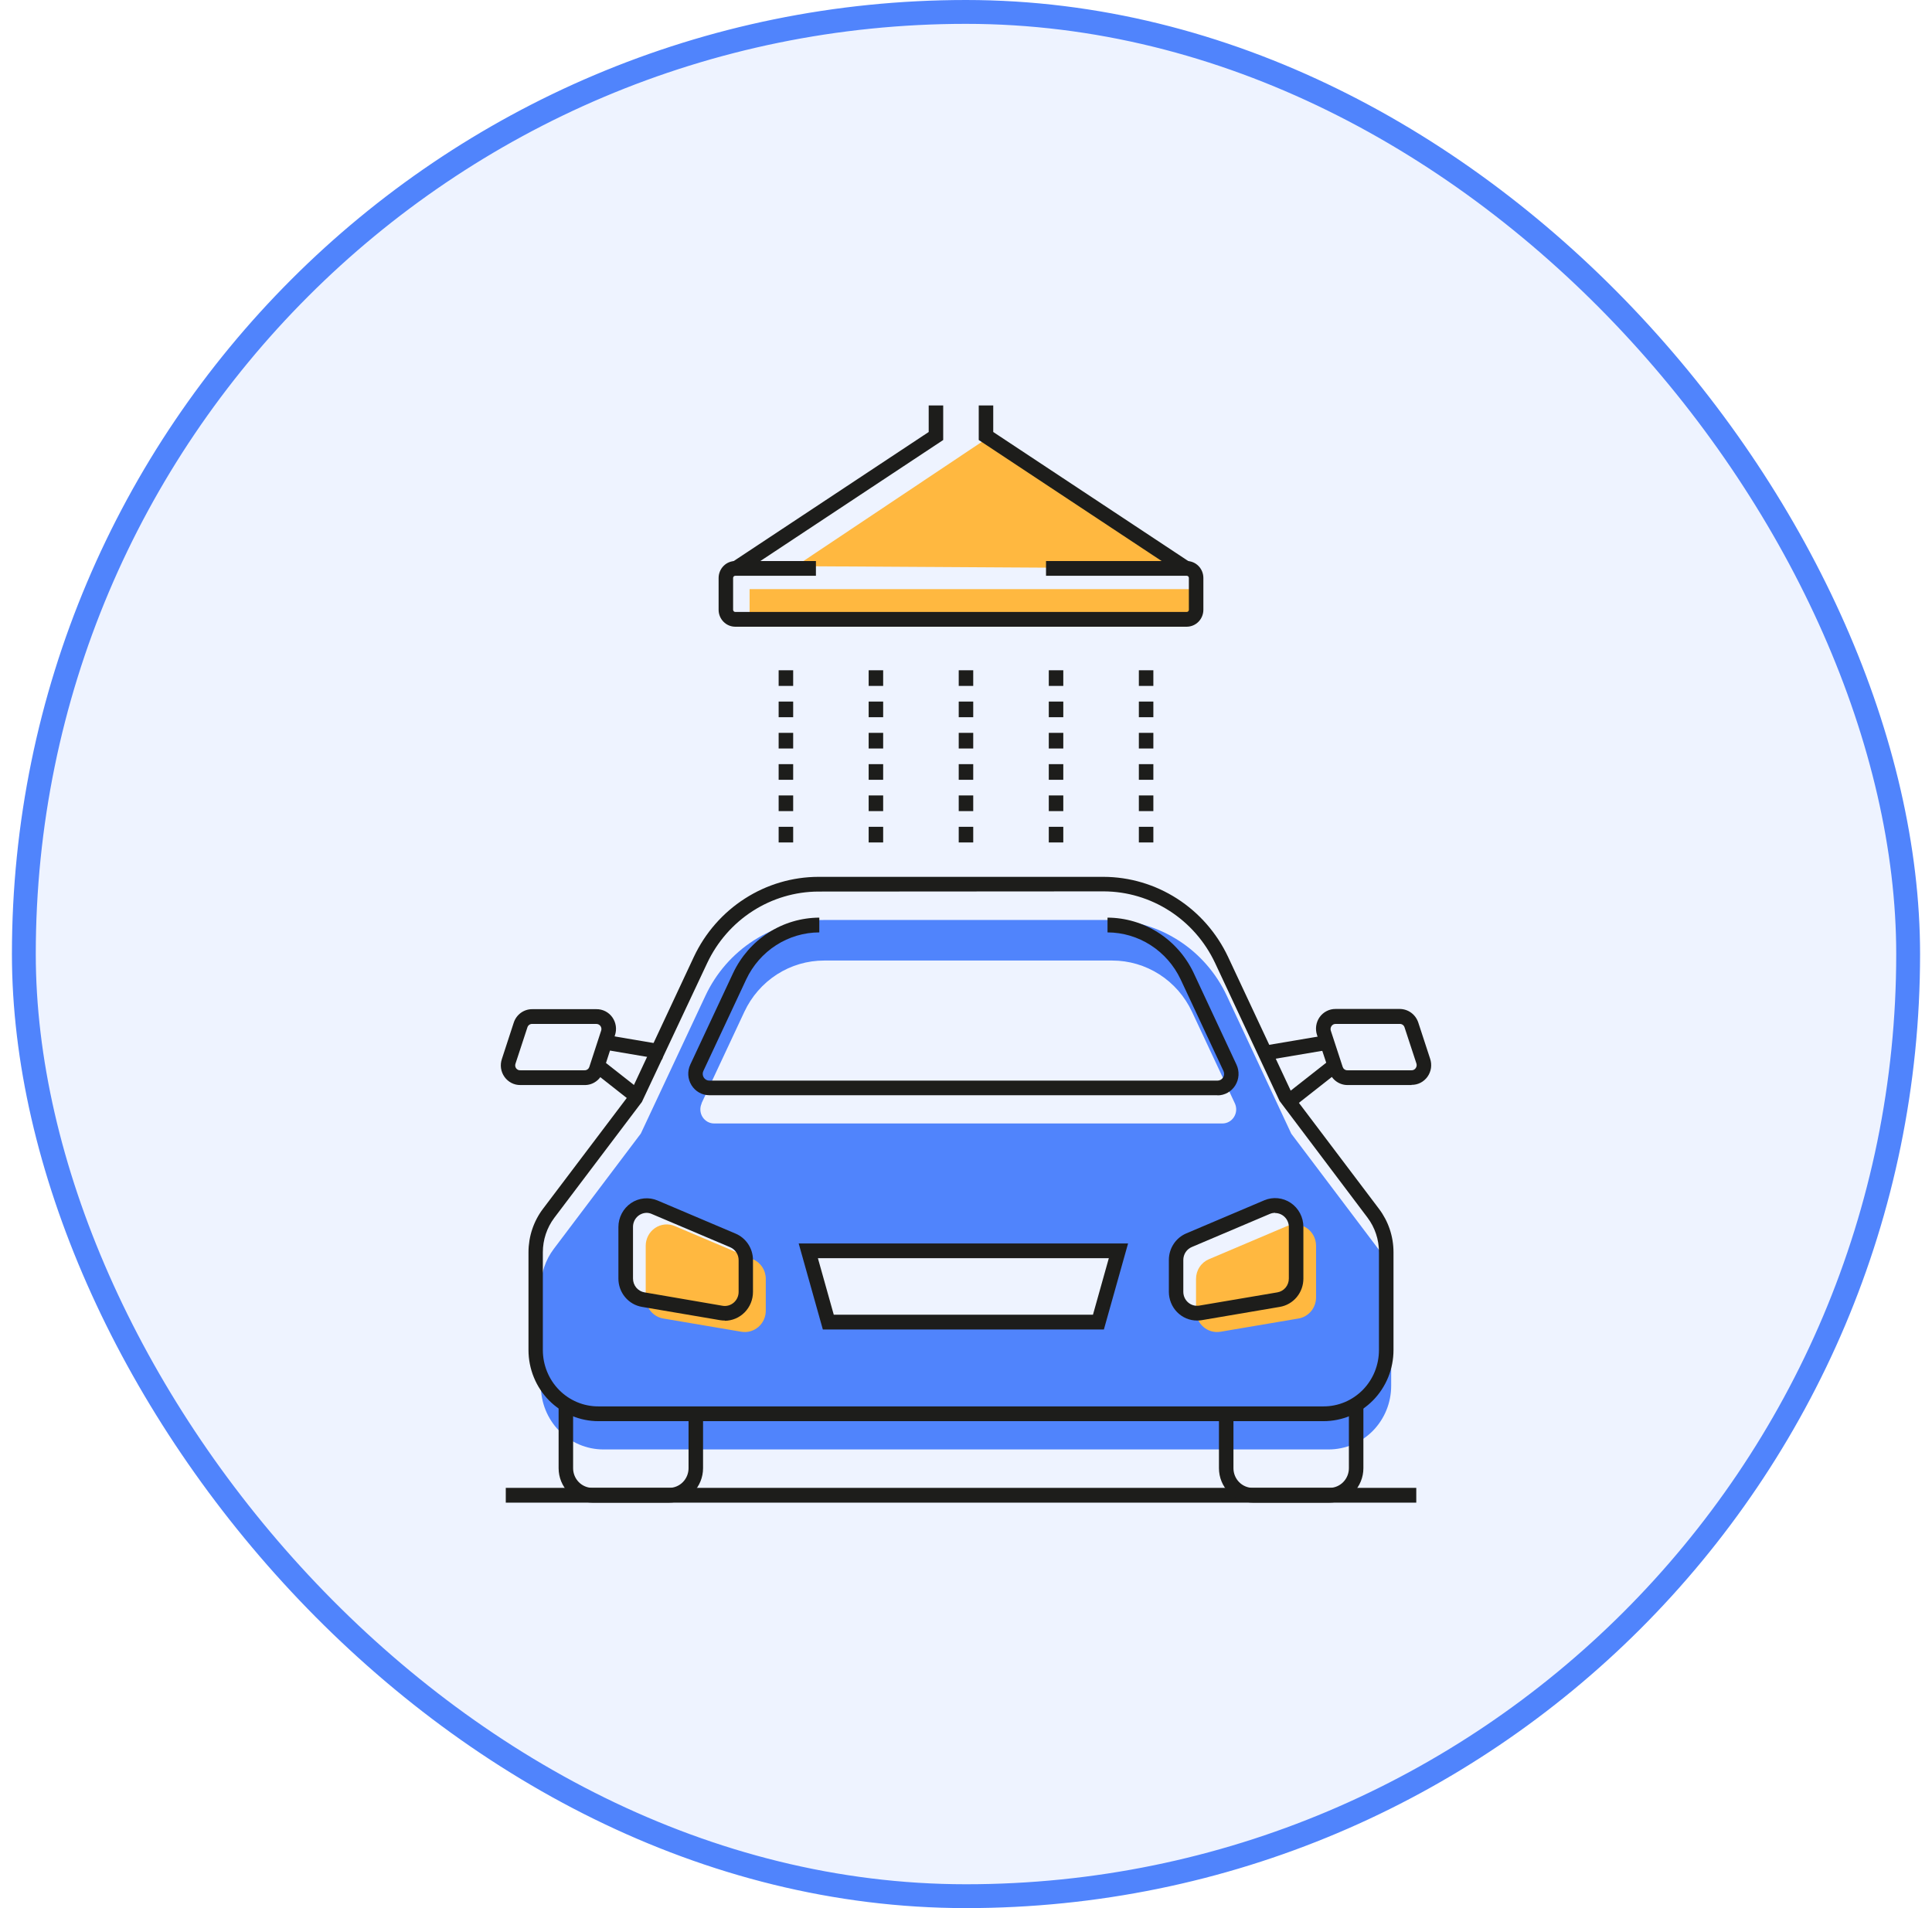 <svg width="81" height="80" viewBox="0 0 81 80" fill="none" xmlns="http://www.w3.org/2000/svg">
<rect x="1" y="0.5" width="79" height="79" rx="39.5" fill="#5084FC" fill-opacity="0.1"/>
<rect x="1" y="0.5" width="79" height="79" rx="39.5" stroke="#5084FC"/>
<g clip-path="url(#clip0_29152_288473)">
<path d="M49.996 24.7H31.427V25.88H49.996V24.7Z" fill="#FFB840"/>
<path d="M41.338 18.409L33.361 23.738L49.171 23.833L41.338 18.409Z" fill="#FFB840"/>
<path d="M57.785 52.364L54.137 47.531L51.435 41.749C50.99 40.798 50.29 39.995 49.415 39.433C48.54 38.87 47.527 38.572 46.492 38.572H34.534C33.497 38.569 32.48 38.866 31.602 39.428C30.724 39.991 30.021 40.796 29.575 41.749L26.867 47.526L23.219 52.36C22.866 52.826 22.675 53.398 22.676 53.986V58.098C22.675 58.805 22.95 59.484 23.44 59.985C23.93 60.486 24.596 60.768 25.291 60.77H55.707C56.402 60.769 57.068 60.488 57.559 59.988C58.05 59.487 58.326 58.809 58.326 58.102V53.99C58.327 53.402 58.137 52.831 57.785 52.364ZM29.411 46.26L31.209 42.418C31.509 41.776 31.983 41.233 32.574 40.853C33.165 40.474 33.849 40.272 34.548 40.272H46.634C47.333 40.272 48.017 40.474 48.609 40.853C49.2 41.233 49.673 41.776 49.974 42.418L51.772 46.26C51.814 46.35 51.833 46.449 51.827 46.549C51.821 46.648 51.79 46.745 51.738 46.829C51.685 46.913 51.613 46.983 51.527 47.031C51.441 47.079 51.345 47.104 51.247 47.103H29.952C29.853 47.105 29.756 47.081 29.669 47.034C29.582 46.986 29.508 46.917 29.455 46.833C29.401 46.748 29.37 46.651 29.364 46.551C29.357 46.45 29.376 46.35 29.419 46.26H29.411ZM31.263 54.159C31.263 54.29 31.235 54.418 31.181 54.536C31.128 54.655 31.049 54.759 30.952 54.844C30.854 54.928 30.74 54.989 30.616 55.024C30.493 55.059 30.364 55.066 30.238 55.044L26.965 54.487C26.759 54.453 26.572 54.345 26.438 54.183C26.303 54.022 26.229 53.816 26.229 53.604V51.446C26.23 51.3 26.266 51.155 26.334 51.026C26.403 50.896 26.501 50.786 26.621 50.705C26.741 50.623 26.879 50.573 27.023 50.559C27.166 50.544 27.311 50.565 27.445 50.621L30.718 52.01C30.878 52.078 31.015 52.192 31.111 52.339C31.207 52.486 31.259 52.658 31.259 52.835L31.263 54.159ZM46.044 55.43H34.727L33.888 52.443H46.891L46.044 55.43ZM54.335 53.604C54.335 53.816 54.261 54.022 54.127 54.183C53.992 54.345 53.805 54.453 53.6 54.487L50.327 55.044C50.2 55.066 50.071 55.059 49.948 55.024C49.824 54.989 49.71 54.928 49.612 54.844C49.515 54.759 49.436 54.655 49.383 54.536C49.329 54.418 49.301 54.29 49.301 54.159V52.827C49.301 52.65 49.352 52.477 49.449 52.331C49.545 52.184 49.682 52.069 49.842 52.001L53.123 50.621C53.257 50.565 53.402 50.544 53.545 50.559C53.689 50.573 53.827 50.623 53.947 50.705C54.067 50.786 54.165 50.896 54.234 51.026C54.302 51.155 54.339 51.3 54.339 51.446L54.335 53.604Z" fill="#5084FC"/>
<path d="M27.072 52.23V54.397C27.073 54.609 27.147 54.813 27.281 54.975C27.416 55.137 27.602 55.245 27.808 55.28L31.081 55.835C31.207 55.856 31.336 55.85 31.459 55.815C31.583 55.781 31.697 55.719 31.795 55.635C31.892 55.551 31.971 55.447 32.025 55.328C32.078 55.21 32.106 55.082 32.106 54.952V53.619C32.106 53.442 32.054 53.269 31.957 53.123C31.861 52.976 31.724 52.861 31.563 52.794L28.292 51.405C28.158 51.348 28.013 51.325 27.869 51.339C27.724 51.353 27.586 51.403 27.465 51.485C27.344 51.567 27.245 51.677 27.177 51.807C27.108 51.938 27.072 52.083 27.072 52.23Z" fill="#FFB840"/>
<path d="M55.176 52.23V54.397C55.176 54.609 55.102 54.814 54.968 54.975C54.833 55.137 54.646 55.245 54.441 55.28L51.17 55.835C51.044 55.856 50.914 55.85 50.791 55.815C50.668 55.781 50.553 55.719 50.456 55.635C50.358 55.551 50.279 55.447 50.226 55.328C50.172 55.21 50.144 55.082 50.144 54.952V53.619C50.144 53.442 50.195 53.27 50.292 53.123C50.388 52.976 50.525 52.861 50.685 52.794L53.958 51.405C54.092 51.348 54.237 51.326 54.381 51.34C54.525 51.355 54.664 51.405 54.784 51.486C54.905 51.568 55.003 51.678 55.072 51.808C55.14 51.938 55.176 52.083 55.176 52.23Z" fill="#FFB840"/>
<path d="M59.378 62.381H21.205V63H59.378V62.381Z" fill="#1D1D1B"/>
<path d="M55.489 59.584H25.088C24.703 59.584 24.322 59.507 23.967 59.357C23.612 59.208 23.289 58.988 23.016 58.712C22.744 58.435 22.528 58.107 22.381 57.745C22.233 57.383 22.157 56.996 22.157 56.604V52.495C22.159 51.838 22.372 51.201 22.765 50.681L26.397 45.876L29.091 40.116C29.563 39.114 30.303 38.268 31.227 37.675C32.15 37.082 33.218 36.766 34.309 36.763H46.267C47.358 36.766 48.427 37.083 49.35 37.676C50.273 38.269 51.013 39.114 51.486 40.116L54.183 45.876L57.815 50.683C58.208 51.203 58.422 51.84 58.423 52.496V56.604C58.423 56.996 58.347 57.384 58.2 57.746C58.052 58.108 57.836 58.437 57.563 58.714C57.291 58.99 56.967 59.21 56.611 59.359C56.255 59.508 55.873 59.584 55.489 59.584ZM34.309 37.38C33.334 37.384 32.38 37.667 31.555 38.198C30.731 38.728 30.07 39.485 29.648 40.38L26.912 46.2L23.239 51.059C22.928 51.473 22.759 51.981 22.759 52.503V56.604C22.759 56.915 22.82 57.223 22.937 57.51C23.054 57.797 23.226 58.058 23.442 58.277C23.658 58.496 23.915 58.67 24.198 58.788C24.48 58.906 24.782 58.966 25.088 58.965H55.489C55.794 58.966 56.096 58.905 56.378 58.787C56.66 58.669 56.916 58.495 57.133 58.276C57.349 58.057 57.52 57.796 57.637 57.509C57.753 57.222 57.813 56.915 57.813 56.604V52.495C57.814 51.972 57.645 51.464 57.333 51.05L53.648 46.161L50.941 40.371C50.519 39.476 49.858 38.72 49.033 38.19C48.209 37.659 47.254 37.376 46.279 37.372L34.309 37.38Z" fill="#1D1D1B"/>
<path d="M28.057 63H24.839C24.462 63 24.102 62.848 23.835 62.577C23.569 62.306 23.42 61.939 23.42 61.556V58.847H24.028V61.556C24.028 61.775 24.113 61.985 24.265 62.139C24.417 62.294 24.624 62.381 24.839 62.381H28.057C28.272 62.381 28.478 62.294 28.63 62.139C28.782 61.985 28.868 61.775 28.868 61.556V59.274H29.476V61.556C29.476 61.939 29.326 62.306 29.06 62.577C28.794 62.848 28.433 63 28.057 63Z" fill="#1D1D1B"/>
<path d="M55.742 63H52.523C52.147 63 51.786 62.848 51.52 62.577C51.254 62.306 51.105 61.939 51.105 61.556V59.274H51.713V61.556C51.713 61.775 51.798 61.985 51.95 62.139C52.102 62.294 52.308 62.381 52.523 62.381H55.742C55.957 62.381 56.163 62.294 56.315 62.139C56.467 61.985 56.553 61.775 56.553 61.556V58.847H57.161V61.556C57.161 61.939 57.011 62.306 56.745 62.577C56.479 62.848 56.118 63 55.742 63Z" fill="#1D1D1B"/>
<path d="M51.046 45.919H29.733C29.585 45.918 29.439 45.879 29.31 45.806C29.18 45.733 29.071 45.627 28.992 45.5C28.913 45.372 28.866 45.226 28.857 45.076C28.848 44.925 28.876 44.775 28.939 44.638L30.736 40.796C31.064 40.103 31.576 39.517 32.215 39.106C32.854 38.695 33.594 38.476 34.35 38.473V39.092C33.709 39.094 33.081 39.28 32.539 39.629C31.997 39.977 31.563 40.474 31.286 41.062L29.488 44.904C29.468 44.947 29.459 44.994 29.462 45.041C29.465 45.089 29.48 45.135 29.505 45.175C29.529 45.215 29.564 45.248 29.604 45.271C29.645 45.294 29.691 45.306 29.737 45.306H51.046C51.093 45.306 51.138 45.294 51.179 45.271C51.219 45.248 51.254 45.215 51.279 45.175C51.303 45.135 51.318 45.089 51.321 45.041C51.324 44.994 51.315 44.947 51.295 44.904L49.498 41.062C49.22 40.474 48.786 39.977 48.244 39.629C47.702 39.28 47.074 39.094 46.433 39.092V38.473C47.189 38.476 47.929 38.695 48.568 39.106C49.207 39.517 49.72 40.103 50.047 40.796L51.841 44.638C51.905 44.775 51.934 44.927 51.925 45.079C51.917 45.23 51.87 45.377 51.79 45.506C51.711 45.635 51.6 45.741 51.469 45.814C51.338 45.887 51.191 45.926 51.042 45.925L51.046 45.919Z" fill="#1D1D1B"/>
<path d="M30.392 55.366C30.324 55.366 30.256 55.361 30.189 55.35L26.916 54.793C26.639 54.747 26.388 54.602 26.207 54.384C26.025 54.166 25.926 53.89 25.927 53.604V51.446C25.927 51.248 25.975 51.053 26.067 50.878C26.159 50.703 26.292 50.553 26.454 50.443C26.616 50.333 26.803 50.265 26.997 50.246C27.191 50.227 27.387 50.256 27.567 50.332L30.84 51.721C31.056 51.812 31.241 51.967 31.371 52.165C31.501 52.363 31.57 52.596 31.569 52.835V54.168C31.569 54.487 31.444 54.794 31.222 55.02C31 55.246 30.7 55.373 30.386 55.375L30.392 55.366ZM27.115 50.85C26.962 50.851 26.815 50.913 26.707 51.023C26.6 51.133 26.539 51.282 26.539 51.438V53.604C26.539 53.744 26.587 53.878 26.675 53.985C26.764 54.091 26.887 54.162 27.021 54.184L30.297 54.747C30.379 54.761 30.464 54.756 30.544 54.733C30.625 54.71 30.699 54.669 30.763 54.614C30.827 54.559 30.878 54.491 30.913 54.414C30.948 54.337 30.967 54.253 30.967 54.168V52.835C30.968 52.719 30.934 52.605 30.871 52.509C30.808 52.412 30.718 52.337 30.613 52.292L27.34 50.904C27.269 50.87 27.192 50.852 27.115 50.85Z" fill="#1D1D1B"/>
<path d="M50.189 55.366C50.033 55.366 49.879 55.335 49.735 55.275C49.592 55.214 49.461 55.125 49.351 55.013C49.241 54.901 49.154 54.768 49.095 54.621C49.035 54.475 49.005 54.318 49.005 54.159V52.827C49.005 52.588 49.074 52.355 49.204 52.157C49.334 51.958 49.518 51.804 49.735 51.712L53.006 50.324C53.186 50.248 53.382 50.218 53.576 50.238C53.77 50.257 53.956 50.325 54.118 50.435C54.28 50.545 54.413 50.694 54.505 50.869C54.597 51.044 54.645 51.24 54.645 51.438V53.604C54.646 53.89 54.547 54.166 54.366 54.384C54.185 54.602 53.933 54.747 53.656 54.793L50.383 55.35C50.319 55.361 50.254 55.366 50.189 55.366ZM53.462 50.85C53.385 50.85 53.309 50.865 53.239 50.895L49.966 52.284C49.86 52.328 49.77 52.404 49.707 52.5C49.644 52.597 49.611 52.711 49.611 52.827V54.159C49.611 54.245 49.629 54.329 49.664 54.407C49.699 54.484 49.75 54.553 49.814 54.608C49.878 54.663 49.953 54.704 50.034 54.726C50.115 54.749 50.199 54.753 50.282 54.739L53.555 54.184C53.69 54.161 53.812 54.09 53.9 53.984C53.988 53.878 54.036 53.743 54.035 53.604V51.446C54.036 51.369 54.021 51.293 53.992 51.222C53.964 51.151 53.922 51.086 53.868 51.032C53.815 50.977 53.752 50.934 53.682 50.904C53.612 50.874 53.538 50.859 53.462 50.858V50.85Z" fill="#1D1D1B"/>
<path d="M46.281 55.74H34.498L33.485 52.133H47.295L46.281 55.74ZM34.956 55.121H45.823L46.488 52.752H34.291L34.956 55.121Z" fill="#1D1D1B"/>
<path d="M59.181 45.492H56.502C56.33 45.494 56.161 45.439 56.021 45.337C55.881 45.235 55.777 45.089 55.724 44.923L55.219 43.4C55.176 43.275 55.163 43.141 55.182 43.009C55.201 42.878 55.25 42.753 55.326 42.645C55.403 42.538 55.503 42.45 55.62 42.391C55.736 42.331 55.865 42.301 55.995 42.302H58.685C58.857 42.303 59.025 42.358 59.164 42.46C59.304 42.563 59.408 42.708 59.463 42.874L59.958 44.386C60.001 44.511 60.013 44.645 59.995 44.777C59.976 44.908 59.926 45.033 59.85 45.141C59.774 45.248 59.673 45.336 59.557 45.396C59.441 45.455 59.312 45.486 59.181 45.484V45.492ZM55.995 42.93C55.962 42.929 55.929 42.937 55.899 42.952C55.87 42.968 55.844 42.99 55.825 43.018C55.805 43.046 55.792 43.078 55.787 43.112C55.782 43.145 55.784 43.18 55.795 43.212L56.291 44.727C56.304 44.77 56.331 44.809 56.368 44.835C56.404 44.862 56.449 44.875 56.494 44.873H59.183C59.217 44.874 59.25 44.866 59.279 44.85C59.309 44.835 59.334 44.812 59.353 44.784C59.373 44.757 59.386 44.725 59.392 44.691C59.397 44.657 59.394 44.623 59.384 44.59L58.887 43.076C58.874 43.032 58.847 42.994 58.811 42.968C58.774 42.941 58.73 42.928 58.685 42.93H55.995Z" fill="#1D1D1B"/>
<path d="M55.934 44.295L54.048 45.778L54.42 46.268L56.306 44.784L55.934 44.295Z" fill="#1D1D1B"/>
<path d="M55.649 43.393L53.132 43.819L53.232 44.429L55.749 44.004L55.649 43.393Z" fill="#1D1D1B"/>
<path d="M24.508 45.492H21.819C21.688 45.494 21.559 45.464 21.443 45.404C21.327 45.344 21.226 45.257 21.15 45.149C21.074 45.041 21.024 44.917 21.005 44.785C20.987 44.654 21 44.52 21.043 44.395L21.537 42.882C21.59 42.715 21.694 42.57 21.833 42.467C21.973 42.365 22.141 42.31 22.313 42.311H25.003C25.133 42.309 25.262 42.339 25.379 42.398C25.496 42.458 25.597 42.545 25.673 42.653C25.75 42.761 25.799 42.886 25.818 43.017C25.837 43.149 25.824 43.283 25.781 43.408L25.291 44.923C25.237 45.09 25.132 45.236 24.991 45.338C24.851 45.441 24.681 45.495 24.508 45.492ZM22.313 42.93C22.268 42.928 22.224 42.941 22.187 42.968C22.151 42.994 22.124 43.032 22.111 43.076L21.614 44.591C21.601 44.623 21.597 44.658 21.601 44.693C21.605 44.728 21.618 44.761 21.638 44.789C21.659 44.817 21.686 44.84 21.717 44.855C21.748 44.869 21.782 44.876 21.817 44.873H24.506C24.551 44.875 24.596 44.862 24.632 44.835C24.669 44.809 24.696 44.771 24.709 44.727L25.203 43.212C25.215 43.18 25.218 43.146 25.213 43.112C25.208 43.078 25.195 43.046 25.175 43.018C25.155 42.991 25.129 42.968 25.099 42.953C25.069 42.938 25.036 42.93 25.003 42.93H22.313Z" fill="#1D1D1B"/>
<path d="M25.067 44.301L24.696 44.79L26.581 46.274L26.953 45.784L25.067 44.301Z" fill="#1D1D1B"/>
<path d="M25.348 43.382L25.248 43.992L27.765 44.419L27.865 43.809L25.348 43.382Z" fill="#1D1D1B"/>
<path d="M40.803 35.321H40.195V34.665H40.803V35.321ZM40.803 34.007H40.195V33.35H40.803V34.007ZM40.803 32.694H40.195V32.038H40.803V32.694ZM40.803 31.382H40.195V30.726H40.803V31.382ZM40.803 30.07H40.195V29.414H40.803V30.07ZM40.803 28.758H40.195V28.102H40.803V28.758Z" fill="#1D1D1B"/>
<path d="M37.027 35.321H36.419V34.665H37.027V35.321ZM37.027 34.007H36.419V33.35H37.027V34.007ZM37.027 32.694H36.419V32.038H37.027V32.694ZM37.027 31.382H36.419V30.726H37.027V31.382ZM37.027 30.07H36.419V29.414H37.027V30.07ZM37.027 28.758H36.419V28.102H37.027V28.758Z" fill="#1D1D1B"/>
<path d="M33.254 35.321H32.645V34.665H33.254V35.321ZM33.254 34.007H32.645V33.35H33.254V34.007ZM33.254 32.694H32.645V32.038H33.254V32.694ZM33.254 31.382H32.645V30.726H33.254V31.382ZM33.254 30.07H32.645V29.414H33.254V30.07ZM33.254 28.758H32.645V28.102H33.254V28.758Z" fill="#1D1D1B"/>
<path d="M44.579 35.321H43.971V34.665H44.579V35.321ZM44.579 34.007H43.971V33.35H44.579V34.007ZM44.579 32.694H43.971V32.038H44.579V32.694ZM44.579 31.382H43.971V30.726H44.579V31.382ZM44.579 30.07H43.971V29.414H44.579V30.07ZM44.579 28.758H43.971V28.102H44.579V28.758Z" fill="#1D1D1B"/>
<path d="M48.355 35.321H47.747V34.665H48.355V35.321ZM48.355 34.007H47.747V33.35H48.355V34.007ZM48.355 32.694H47.747V32.038H48.355V32.694ZM48.355 31.382H47.747V30.726H48.355V31.382ZM48.355 30.07H47.747V29.414H48.355V30.07ZM48.355 28.758H47.747V28.102H48.355V28.758Z" fill="#1D1D1B"/>
<path d="M49.755 26.276H30.826C30.641 26.276 30.463 26.201 30.333 26.068C30.202 25.935 30.128 25.754 30.128 25.566V24.231C30.129 24.043 30.203 23.863 30.333 23.73C30.464 23.597 30.641 23.522 30.826 23.522H34.208V24.141H30.826C30.802 24.141 30.779 24.15 30.763 24.167C30.746 24.184 30.736 24.207 30.736 24.231V25.566C30.736 25.59 30.746 25.613 30.763 25.63C30.779 25.647 30.802 25.657 30.826 25.657H49.755C49.779 25.657 49.801 25.647 49.818 25.63C49.835 25.613 49.844 25.59 49.844 25.566V24.231C49.844 24.207 49.835 24.184 49.818 24.167C49.801 24.15 49.779 24.141 49.755 24.141H43.855V23.522H49.755C49.94 23.522 50.117 23.597 50.248 23.73C50.378 23.863 50.452 24.043 50.452 24.231V25.566C50.452 25.754 50.378 25.934 50.248 26.067C50.117 26.2 49.94 26.275 49.755 26.276Z" fill="#1D1D1B"/>
<path d="M31.018 24.091L30.686 23.573L38.936 18.112V17H39.544V18.448L31.018 24.091Z" fill="#1D1D1B"/>
<path d="M49.562 24.091L41.034 18.448V17H41.642V18.112L49.895 23.573L49.562 24.091Z" fill="#1D1D1B"/>
</g>
<defs>
<clipPath id="clip0_29152_288473">
<rect width="39" height="46" fill="white" transform="translate(21 17)"/>
</clipPath>
</defs>
</svg>
